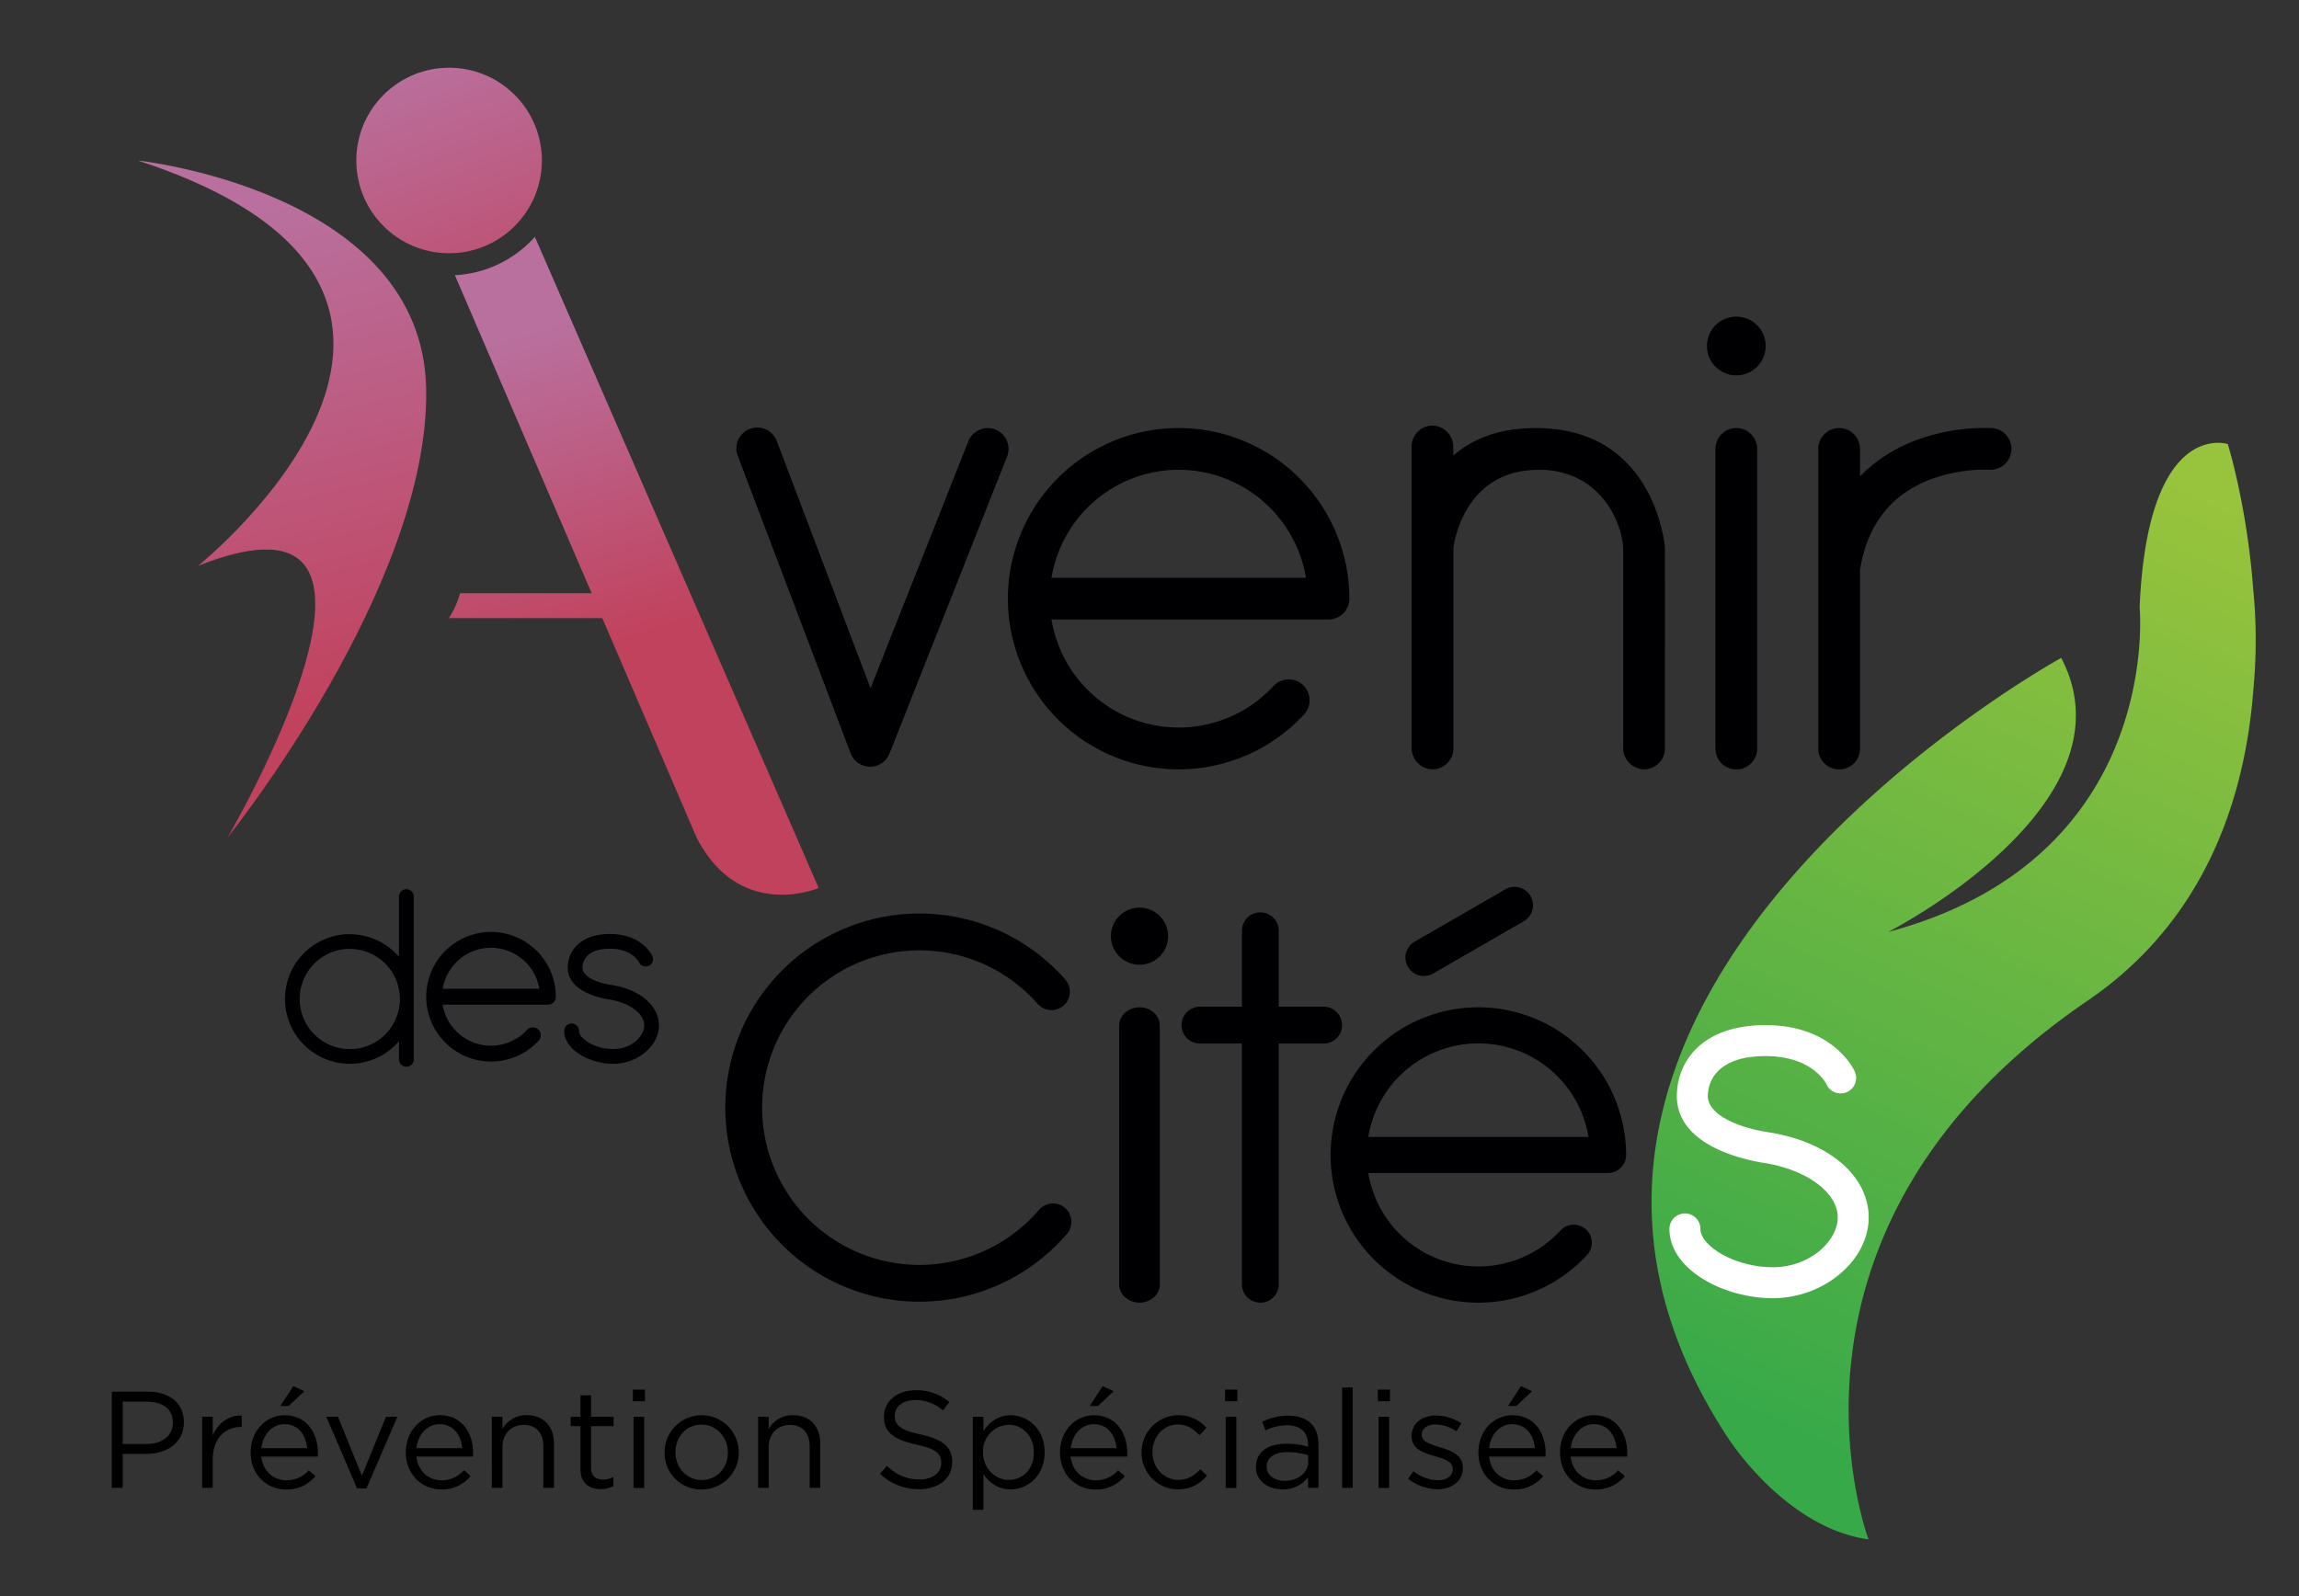 <svg xmlns="http://www.w3.org/2000/svg" xmlns:xlink="http://www.w3.org/1999/xlink" viewBox="0 0 936.44 650.45"><rect x="0" y="0" width="936.44" height="650.45" fill="#333333" stroke="none"/><defs><style>.cls-1{fill:#000003;}.cls-2{fill:url(#Dégradé_sans_nom_5);}.cls-3{fill:url(#Dégradé_sans_nom_5-2);}.cls-4{fill:url(#Dégradé_sans_nom_5-3);}.cls-5{fill:url(#Dégradé_sans_nom_3);}.cls-6{fill:#fff;}</style><linearGradient id="Dégradé_sans_nom_5" x1="167.58" y1="24.32" x2="216.8" y2="156.01" gradientUnits="userSpaceOnUse"><stop offset="0" stop-color="#b9709e"/><stop offset="1" stop-color="#c1425d"/></linearGradient><linearGradient id="Dégradé_sans_nom_5-2" x1="208.13" y1="137.06" x2="245.37" y2="263.43" xlink:href="#Dégradé_sans_nom_5"/><linearGradient id="Dégradé_sans_nom_5-3" x1="94.31" y1="88.22" x2="143.53" y2="287.75" xlink:href="#Dégradé_sans_nom_5"/><linearGradient id="Dégradé_sans_nom_3" x1="881.07" y1="194.43" x2="706.82" y2="577.51" gradientUnits="userSpaceOnUse"><stop offset="0" stop-color="#98c33c"/><stop offset="1" stop-color="#37a949"/></linearGradient></defs><g id="Calque_2" data-name="Calque 2"><path d="M45.54,567H60.22c8.84,0,14.67,4.7,14.67,12.43v.11c0,8.46-7.06,12.83-15.4,12.83H50V606.2H45.54Zm14.12,21.34c6.49,0,10.75-3.48,10.75-8.63v-.11c0-5.6-4.2-8.51-10.53-8.51H50v17.25Z"/><path d="M82.34,577.25h4.31v7.56c2.13-4.82,6.33-8.29,11.81-8.07v4.65h-.33c-6.33,0-11.48,4.54-11.48,13.27V606.2H82.34Z"/><path d="M116.66,603.12a12,12,0,0,0,9.13-4.09l2.69,2.41a14.94,14.94,0,0,1-11.93,5.43c-8,0-14.45-6.1-14.45-15.12,0-8.4,5.88-15.12,13.89-15.12,8.57,0,13.5,6.83,13.5,15.35,0,.39,0,.84-.06,1.51h-23C107.09,599.59,111.57,603.12,116.66,603.12Zm8.46-13.1c-.5-5.27-3.53-9.75-9.24-9.75-5,0-8.79,4.15-9.41,9.75Zm-5.66-25.26,4.48,2.07-6.38,6H114.2Z"/><path d="M132.91,577.25h4.76l9.74,24,9.8-24h4.65l-12.6,29.17h-3.81Z"/><path d="M179.83,603.12A12,12,0,0,0,189,599l2.69,2.41a14.94,14.94,0,0,1-11.93,5.43c-7.95,0-14.45-6.1-14.45-15.12,0-8.4,5.88-15.12,13.89-15.12,8.57,0,13.5,6.83,13.5,15.35,0,.39,0,.84-.06,1.51h-23C170.26,599.59,174.74,603.12,179.83,603.12Zm8.46-13.1c-.51-5.27-3.53-9.75-9.24-9.75-5,0-8.79,4.15-9.41,9.75Z"/><path d="M200.33,577.25h4.31v5a11,11,0,0,1,9.91-5.66c7,0,11.09,4.71,11.09,11.59v18h-4.31V589.29c0-5.38-2.91-8.74-8-8.74s-8.68,3.64-8.68,9.07V606.2h-4.31Z"/><path d="M236.45,598.53V581.06h-4v-3.81h4v-8.74h4.31v8.74h9.18v3.81h-9.18V598c0,3.53,2,4.81,4.87,4.81a9.14,9.14,0,0,0,4.2-1v3.69a10.76,10.76,0,0,1-5.21,1.23C240,606.7,236.45,604.41,236.45,598.53Z"/><path d="M257.78,566.16h4.93v4.76h-4.93Zm.28,11.09h4.32v29h-4.32Z"/><path d="M270.72,591.86v-.11a15.09,15.09,0,0,1,30.18-.11v.11a15,15,0,0,1-15.17,15.12A14.83,14.83,0,0,1,270.72,591.86Zm25.76,0v-.11c0-6.21-4.65-11.31-10.75-11.31-6.28,0-10.59,5.1-10.59,11.2v.11c0,6.22,4.59,11.26,10.7,11.26C292.11,603,296.48,598,296.48,591.86Z"/><path d="M308.8,577.25h4.31v5a11,11,0,0,1,9.91-5.66c7,0,11.09,4.71,11.09,11.59v18H329.8V589.29c0-5.38-2.91-8.74-8-8.74s-8.68,3.64-8.68,9.07V606.2H308.8Z"/><path d="M358.47,600.49l2.74-3.25c4.09,3.7,8,5.54,13.44,5.54,5.27,0,8.74-2.8,8.74-6.66V596c0-3.64-2-5.71-10.19-7.45-9-2-13.16-4.87-13.16-11.31v-.11c0-6.16,5.43-10.7,12.88-10.7a20.39,20.39,0,0,1,13.77,4.82l-2.57,3.41a17.2,17.2,0,0,0-11.31-4.25c-5.1,0-8.35,2.8-8.35,6.32v.12c0,3.69,2,5.76,10.64,7.61s12.77,5.1,12.77,11.09v.11c0,6.72-5.6,11.09-13.38,11.09A22.93,22.93,0,0,1,358.47,600.49Z"/><path d="M396.27,577.25h4.31v5.82c2.35-3.47,5.77-6.44,11.09-6.44,6.94,0,13.83,5.49,13.83,15v.11c0,9.47-6.83,15.07-13.83,15.07-5.38,0-8.85-2.92-11.09-6.16v14.5h-4.31Zm24.81,14.56v-.11c0-6.84-4.71-11.2-10.19-11.2a10.79,10.79,0,0,0-10.48,11.14v.11c0,6.72,5.1,11.2,10.48,11.2C416.49,603,421.08,598.81,421.08,591.81Z"/><path d="M446.33,603.12a12,12,0,0,0,9.13-4.09l2.69,2.41a14.94,14.94,0,0,1-11.93,5.43c-8,0-14.45-6.1-14.45-15.12,0-8.4,5.88-15.12,13.89-15.12,8.57,0,13.5,6.83,13.5,15.35,0,.39,0,.84-.06,1.51h-23C436.76,599.59,441.24,603.12,446.33,603.12Zm8.46-13.1c-.51-5.27-3.53-9.75-9.24-9.75-5,0-8.79,4.15-9.41,9.75Zm-5.66-25.26,4.48,2.07-6.38,6h-3.36Z"/><path d="M465,591.86v-.11a15.08,15.08,0,0,1,26.43-10l-2.86,3c-2.29-2.41-4.87-4.37-8.79-4.37-5.88,0-10.36,5-10.36,11.2v.11c0,6.27,4.59,11.26,10.64,11.26,3.7,0,6.55-1.85,8.85-4.31l2.74,2.57c-2.91,3.25-6.38,5.6-11.81,5.6A14.86,14.86,0,0,1,465,591.86Z"/><path d="M499,566.16H504v4.76H499Zm.28,11.09h4.31v29h-4.31Z"/><path d="M511.57,597.8v-.11c0-6.22,5-9.47,12.38-9.47a30.31,30.31,0,0,1,8.85,1.24v-.9c0-5.15-3.14-7.84-8.57-7.84a20.12,20.12,0,0,0-8.79,2.07l-1.29-3.53a23.8,23.8,0,0,1,10.53-2.46c4.08,0,7.28,1.12,9.35,3.19s3,4.82,3,8.51v17.7H532.8v-4.31a12.72,12.72,0,0,1-10.42,4.93C517,606.82,511.57,603.74,511.57,597.8Zm21.28-2.24v-2.69a30,30,0,0,0-8.45-1.23c-5.38,0-8.46,2.35-8.46,5.82v.12c0,3.64,3.36,5.76,7.28,5.76C528.54,603.34,532.85,600.15,532.85,595.56Z"/><path d="M546.68,565.32H551V606.2h-4.32Z"/><path d="M561.24,566.16h4.93v4.76h-4.93Zm.28,11.09h4.32v29h-4.32Z"/><path d="M573.56,602.5l2.19-3.08a16.84,16.84,0,0,0,10,3.7c3.47,0,6-1.79,6-4.59v-.11c0-2.92-3.41-4-7.22-5.1C580,592,575,590.46,575,585.14V585c0-5,4.15-8.29,9.86-8.29a19.75,19.75,0,0,1,10.41,3.2l-2,3.24a16.37,16.37,0,0,0-8.56-2.8c-3.42,0-5.6,1.8-5.6,4.2v.12c0,2.74,3.58,3.8,7.44,5,4.48,1.34,9.3,3.08,9.3,8.29v.11c0,5.49-4.54,8.68-10.3,8.68A19.87,19.87,0,0,1,573.56,602.5Z"/><path d="M616.74,603.12a12,12,0,0,0,9.13-4.09l2.68,2.41a14.93,14.93,0,0,1-11.92,5.43c-8,0-14.45-6.1-14.45-15.12,0-8.4,5.88-15.12,13.89-15.12,8.56,0,13.49,6.83,13.49,15.35,0,.39,0,.84,0,1.51h-23C607.16,599.59,611.64,603.12,616.74,603.12Zm8.45-13.1c-.5-5.27-3.52-9.75-9.24-9.75-5,0-8.79,4.15-9.4,9.75Zm-5.65-25.26,4.48,2.07-6.39,6h-3.36Z"/><path d="M650,603.12a12,12,0,0,0,9.13-4.09l2.69,2.41a15,15,0,0,1-11.93,5.43c-7.95,0-14.45-6.1-14.45-15.12,0-8.4,5.88-15.12,13.89-15.12,8.57,0,13.49,6.83,13.49,15.35,0,.39,0,.84-.05,1.51h-23C640.43,599.59,644.9,603.12,650,603.12Zm8.46-13.1c-.51-5.27-3.53-9.75-9.24-9.75-5,0-8.79,4.15-9.41,9.75Z"/><path class="cls-1" d="M405.43,175a8.51,8.51,0,0,0-11,4.78L354.59,280.41,316.48,179.89a8.5,8.5,0,1,0-15.9,6l45.89,121a8.52,8.52,0,0,0,7.89,5.49h.06a8.5,8.5,0,0,0,7.9-5.38l47.89-121A8.49,8.49,0,0,0,405.43,175Z"/><path class="cls-1" d="M480.12,174.4A69.53,69.53,0,1,0,531.25,291a8.5,8.5,0,0,0-12.5-11.52,52.51,52.51,0,0,1-90.45-27.09H541.14a8.49,8.49,0,0,0,8.5-8.5A69.6,69.6,0,0,0,480.12,174.4Zm0,17a52.61,52.61,0,0,1,51.83,44H428.3A52.59,52.59,0,0,1,480.12,191.4Z"/><path class="cls-1" d="M200,379.7A26.4,26.4,0,1,0,219.42,424a3.23,3.23,0,0,0-4.75-4.38,19.95,19.95,0,0,1-34.36-10.28h42.86a3.23,3.23,0,0,0,3.23-3.23A26.43,26.43,0,0,0,200,379.7Zm0,6.45a20,20,0,0,1,19.68,16.72H180.31A20,20,0,0,1,200,386.15Z"/><path class="cls-1" d="M707.24,174.4a8.51,8.51,0,0,0-8.5,8.5V305a8.5,8.5,0,1,0,17,0v-122A8.5,8.5,0,0,0,707.24,174.4Z"/><path class="cls-1" d="M811.62,174.43A80.21,80.21,0,0,0,780,179.54a62,62,0,0,0-22.37,14.53V182.9a8.5,8.5,0,1,0-17,0V305a8.5,8.5,0,0,0,17,0V232.18c2.89-18.05,12.3-30.36,28-36.58a64,64,0,0,1,24.78-4.22,8.5,8.5,0,0,0,1.23-16.95Z"/><circle class="cls-1" cx="707.24" cy="141" r="11.97" transform="translate(-13.45 115.11) rotate(-9.22)"/><path class="cls-1" d="M678.16,223.2c0-.37-2.2-28.17-24.34-41.64-7.09-4.31-16.34-7.16-28.38-7.16-13.66,0-24.9,3.78-33.48,11.21v-3.42a8.7,8.7,0,0,0-7.93-8.77A8.5,8.5,0,0,0,575,181.9V304.66a8.7,8.7,0,0,0,7.93,8.77A8.5,8.5,0,0,0,592,305V223.2c.07-.23,3.55-31.77,34.67-31.77A34.8,34.8,0,0,1,644.7,196c14.17,8.75,16.36,23.95,16.46,27.2,0,.16,0,81.46,0,81.46a8.69,8.69,0,0,0,7.93,8.77,8.5,8.5,0,0,0,9.07-8.48S678.17,223.28,678.16,223.2Z"/><path class="cls-1" d="M602.18,410.41a60.17,60.17,0,1,0,44.25,100.93,7.35,7.35,0,1,0-10.81-10,45.45,45.45,0,0,1-78.28-23.44H655a7.35,7.35,0,0,0,7.36-7.36A60.23,60.23,0,0,0,602.18,410.41Zm-44.84,52.81a45.44,45.44,0,0,1,89.69,0Z"/><path class="cls-1" d="M464.15,410.41c-4.56,0-8.27,3.29-8.27,7.35V523.38c0,4.06,3.71,7.36,8.27,7.36s8.27-3.3,8.27-7.36V417.76C472.42,413.7,468.72,410.41,464.15,410.41Z"/><circle class="cls-1" cx="464.15" cy="381.43" r="11.65"/><path class="cls-1" d="M546.66,417.67a7.5,7.5,0,0,0-7.5-7.5H520.87V379.23a7.5,7.5,0,0,0-15,0v30.94H488.76a7.5,7.5,0,0,0,0,15h17.11v98.08a7.5,7.5,0,0,0,15,0V425.17h18.29A7.5,7.5,0,0,0,546.66,417.67Z"/><path class="cls-1" d="M580,397.66a7.48,7.48,0,0,0,3.74-1l36.93-21.32a7.5,7.5,0,1,0-7.5-13l-36.93,21.32a7.5,7.5,0,0,0,3.76,14Z"/><path class="cls-1" d="M433.77,492.12a7.49,7.49,0,0,0-10.57.82,64.08,64.08,0,1,1-.54-83.94,7.5,7.5,0,1,0,11.27-9.9,79.08,79.08,0,1,0,.66,103.6A7.51,7.51,0,0,0,433.77,492.12Z"/><circle class="cls-2" cx="182.93" cy="65.39" r="37.79"/><path class="cls-3" d="M217.86,96.49a46.73,46.73,0,0,1-32.57,15.64L241,241.7H187.4a37.54,37.54,0,0,1-4.54,10.14h62.46l38.49,89.57c17.73,34.14,49.66,20.39,49.66,20.39Z"/><path class="cls-1" d="M249.83,433.42c-9.46,0-20-5.51-20-13.42a3,3,0,0,1,6,0c0,3.27,6.6,7.42,14,7.42,7.2,0,12.58-5.09,12.58-9.64,0-4.82-6-9.26-14.26-10.56-4-.62-16.89-3.38-16.89-12.94,0-6.34,4.5-13.75,17.19-13.75,13.1,0,17.09,8.62,17.26,9a3,3,0,0,1-5.47,2.48c-.14-.29-2.8-5.46-11.79-5.46-10.39,0-11.19,5.93-11.19,7.75,0,3.14,4.64,5.89,11.82,7,11.56,1.8,19.33,8.43,19.33,16.48C268.41,426.11,259.73,433.42,249.83,433.42Z"/><path class="cls-1" d="M142.48,386.62A20.41,20.41,0,1,1,122.07,407a20.42,20.42,0,0,1,20.41-20.4m0-6a26.41,26.41,0,1,0,25.14,34.54c.83-2.56-.63-5.3-.63-8.14,0-3.17,1.34-6.22.32-9a26.44,26.44,0,0,0-24.83-17.36Z"/><path class="cls-1" d="M165.53,434.64a3,3,0,0,1-3-3V414.7l2-7.68-2-8.93V365.3a3,3,0,0,1,6,0v66.34A3,3,0,0,1,165.53,434.64Z"/><path class="cls-4" d="M56.13,65.39S172,77.81,173.59,158.29s-80.88,182.9-80.88,182.9S180.5,191,80.73,230.51C80.73,230.51,219.74,118.82,56.13,65.39Z"/><path class="cls-5" d="M917.92,280.17a210.28,210.28,0,0,0-.12-40c-2.56-34.41-10.37-59.25-10.37-59.25s-32.59-10.64-35.91,66.51c0,0,10,102.29-102.43,132.29,0,0,101.76-51.81,70.5-111.67,0,0-253.39,139-135.67,317.91,0,0,23.27,36.58,57.19,41.23,0,0-47.75-125.51,88.52-219C898.35,375.33,914.62,325.08,917.92,280.17Z"/><path class="cls-6" d="M722.1,528.93c-19.91,0-42.1-11.59-42.1-28.23a6.31,6.31,0,0,1,12.62,0c0,6.88,13.88,15.61,29.48,15.61,15.14,0,26.45-10.71,26.45-20.28,0-10.15-12.61-19.49-30-22.21-8.34-1.3-35.53-7.12-35.53-27.22,0-13.34,9.47-28.93,36.16-28.93,27.56,0,36,18.13,36.31,18.9a6.31,6.31,0,0,1-11.5,5.22c-.29-.61-5.9-11.5-24.81-11.5-21.84,0-23.54,12.49-23.54,16.31,0,6.6,9.76,12.39,24.86,14.75,24.32,3.81,40.66,17.74,40.66,34.68C761.17,513.56,742.92,528.93,722.1,528.93Z"/></g></svg>